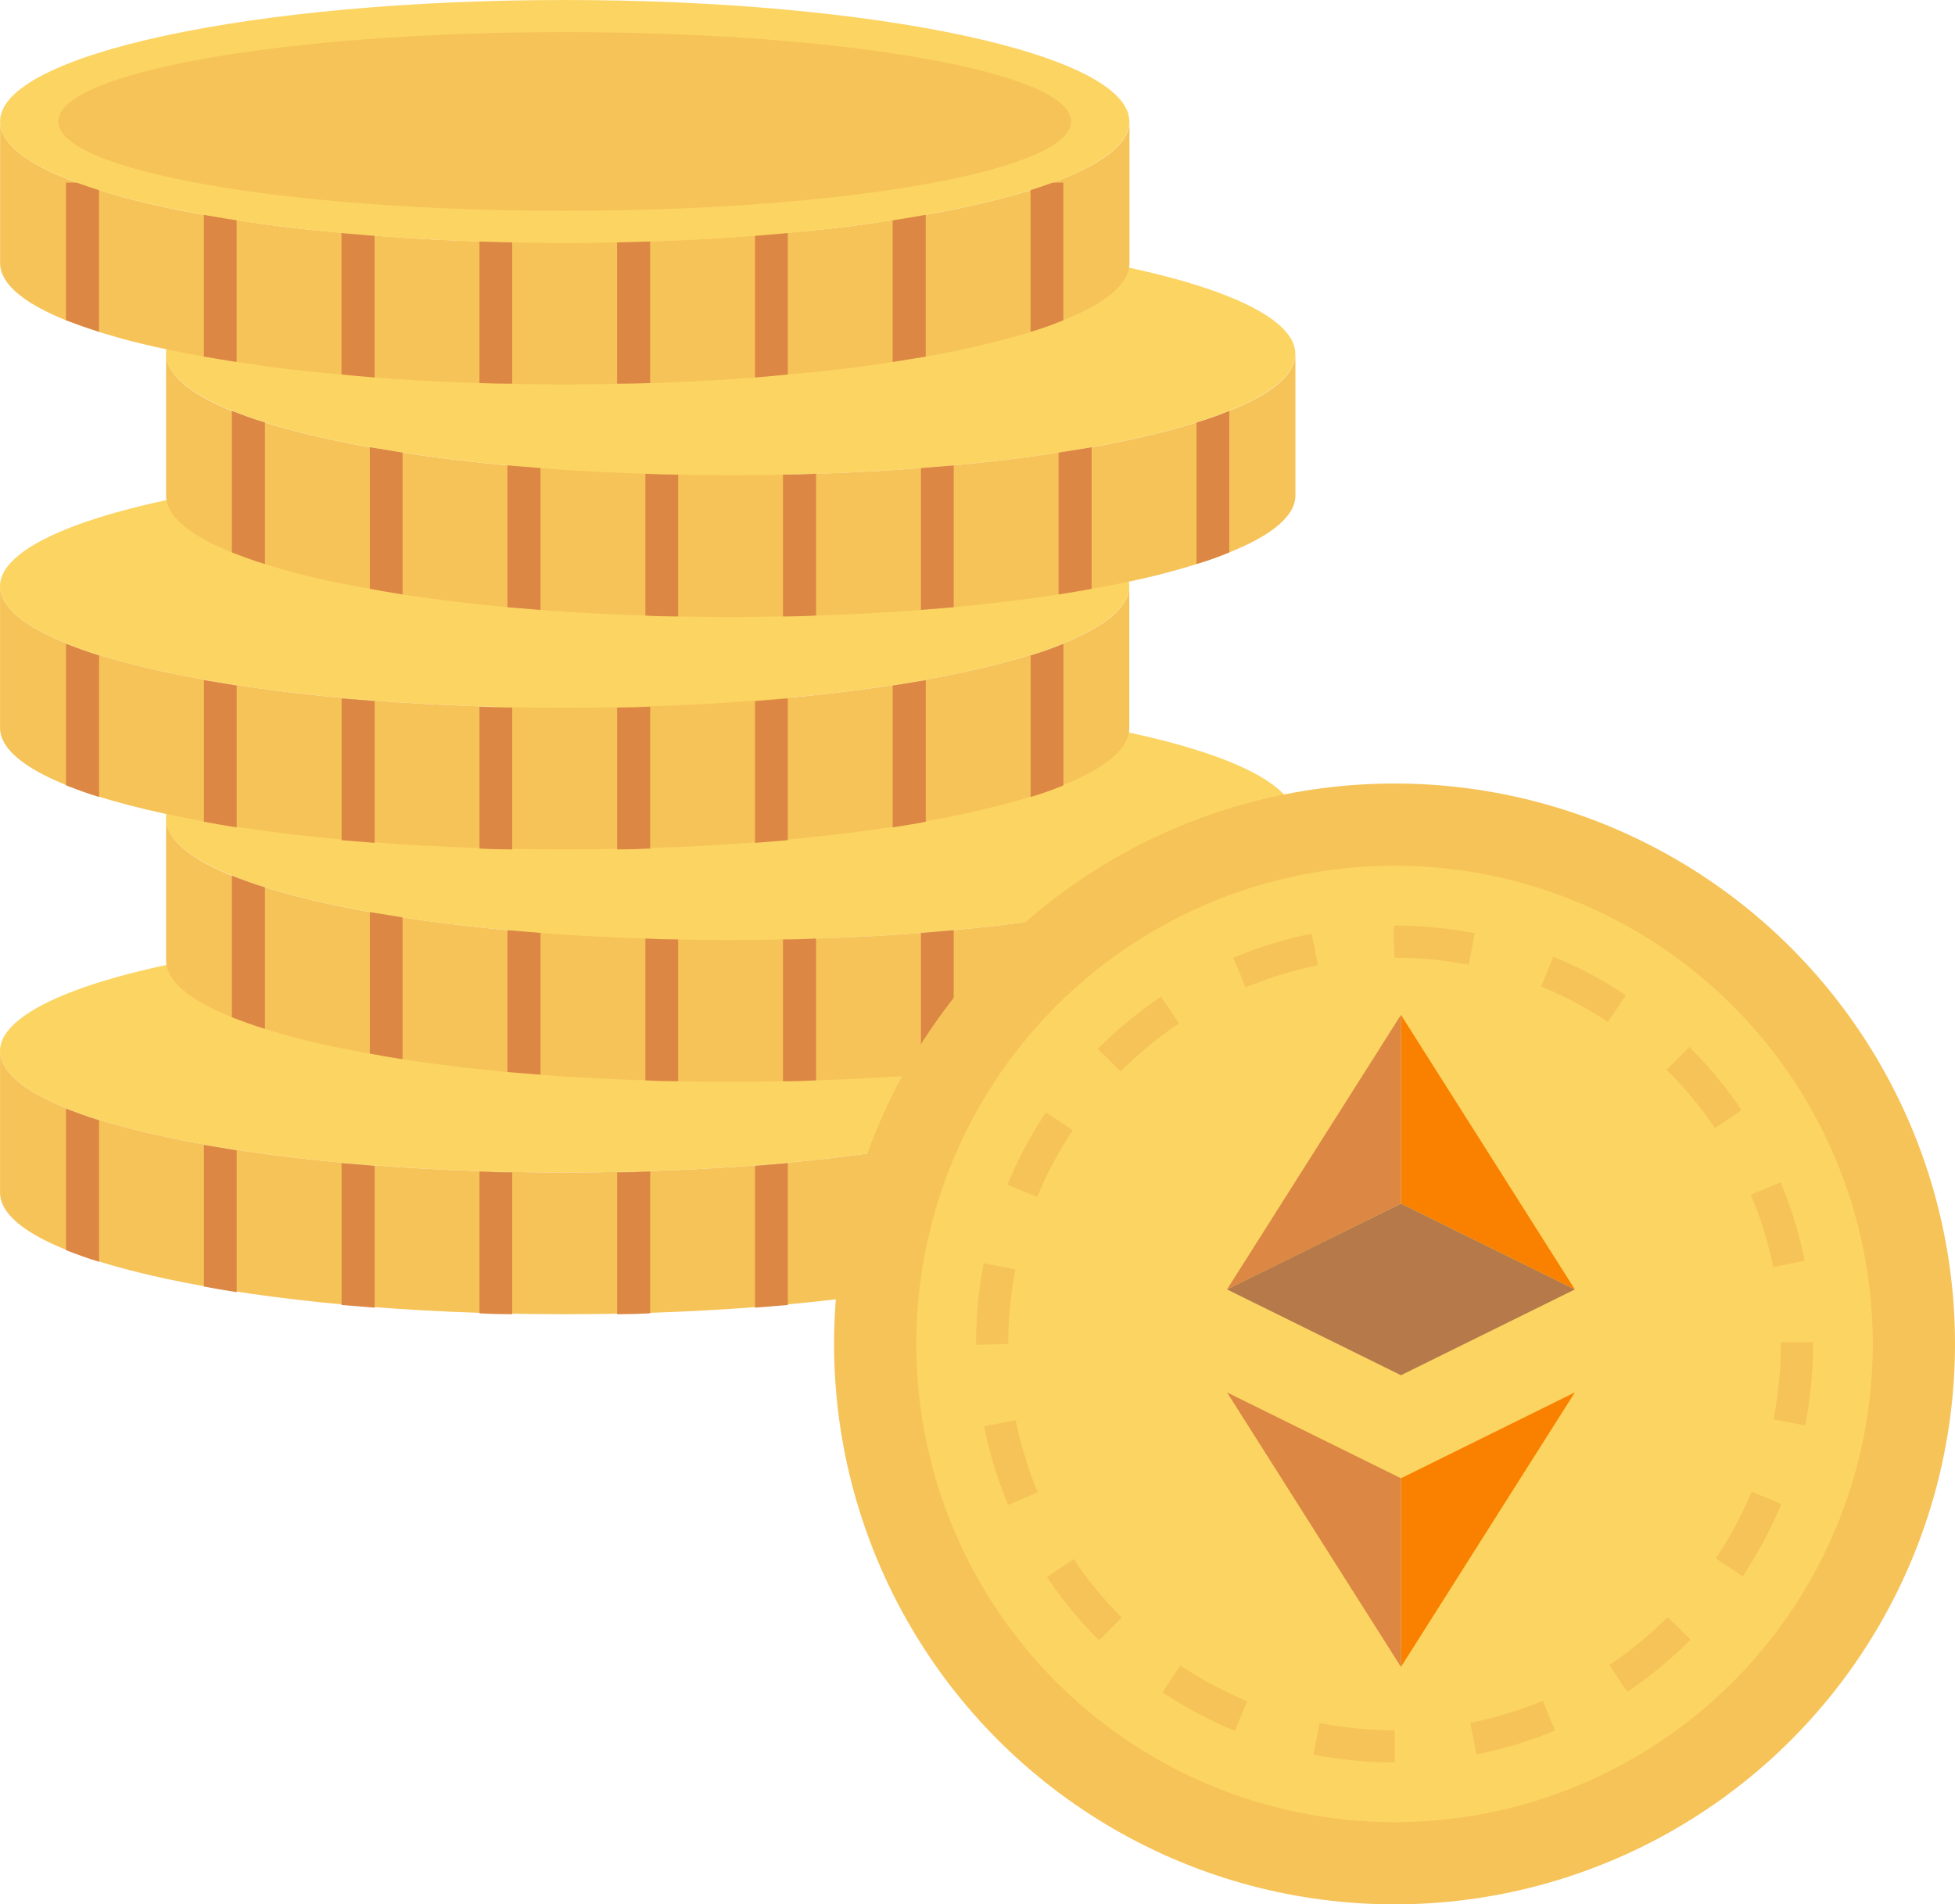 <svg id="Group_1149" data-name="Group 1149" xmlns="http://www.w3.org/2000/svg" viewBox="0 0 1565.948 1525.52">
  <defs>
    <style>
      .cls-1 {
        fill: #fcd462;
      }

      .cls-2 {
        fill: #f6c358;
      }

      .cls-3 {
        fill: #dc8744;
      }

      .cls-4 {
        fill: #FA8100;
      }

      .cls-5 {
        fill: #b5794a;
      }
    </style>
  </defs>
  <g id="bitcoin_1_" data-name="bitcoin (1)" transform="translate(0)">
    <ellipse id="Ellipse_60" data-name="Ellipse 60" class="cls-1" cx="452.274" cy="97.297" rx="452.274" ry="97.297" transform="translate(0 744.671)"/>
    <path id="Path_736" data-name="Path 736" class="cls-2" d="M452.287,355.14C202.5,355.14.013,311.576.013,257.837V371.355c0,53.739,202.491,97.3,452.274,97.3s452.274-43.564,452.274-97.3V257.837C904.562,311.576,702.071,355.14,452.287,355.14Z" transform="translate(0.03 584.121)"/>
    <g id="Group_871" data-name="Group 871" transform="translate(52.867 888.127)">
      <path id="Path_737" data-name="Path 737" class="cls-3" d="M42.3,280.949V394.293c-9.547-2.863-18.375-6.2-26.49-9.3V271.644C23.926,274.747,32.753,278.087,42.3,280.949Z" transform="translate(-15.81 -271.644)"/>
      <path id="Path_738" data-name="Path 738" class="cls-3" d="M75.1,284.647V398.232c-9.065-1.432-17.659-2.862-26.246-4.535V280.35C57.438,281.785,66.032,283.216,75.1,284.647Z" transform="translate(61.634 -251.239)"/>
      <path id="Path_739" data-name="Path 739" class="cls-3" d="M108.309,286.851V400.436q-13.608-1.075-26.49-2.148V284.7Q94.7,285.778,108.309,286.851Z" transform="translate(138.906 -241.033)"/>
      <path id="Path_740" data-name="Path 740" class="cls-3" d="M141.1,287.418V401c-8.824,0-17.659-.238-26.246-.716V286.7C123.449,287.182,132.281,287.418,141.1,287.418Z" transform="translate(216.347 -236.349)"/>
      <path id="Path_741" data-name="Path 741" class="cls-3" d="M174.317,286.7V400.287q-13.246.713-26.49.716V287.418Q161.079,287.418,174.317,286.7Z" transform="translate(293.62 -236.349)"/>
      <path id="Path_742" data-name="Path 742" class="cls-3" d="M207.114,284.7V398.288c-8.586.714-17.181,1.431-26.246,2.147V286.85C189.933,286.137,198.527,285.422,207.114,284.7Z" transform="translate(371.063 -241.036)"/>
      <path id="Path_743" data-name="Path 743" class="cls-3" d="M240.326,280.35V393.694c-8.353,1.672-17.181,3.1-26.49,4.535V284.644Q227.8,282.5,240.326,280.35Z" transform="translate(448.336 -251.239)"/>
      <path id="Path_744" data-name="Path 744" class="cls-3" d="M273.123,271.645V384.989a256.884,256.884,0,0,1-26.246,9.3V280.95A257.55,257.55,0,0,0,273.123,271.645Z" transform="translate(525.78 -271.642)"/>
    </g>
    <ellipse id="Ellipse_61" data-name="Ellipse 61" class="cls-1" cx="452.274" cy="97.297" rx="452.274" ry="97.297" transform="translate(132.979 558.474)"/>
    <path id="Path_745" data-name="Path 745" class="cls-2" d="M944.393,202.132V315.716c0,16.465-19.087,31.978-52.977,45.578A256.676,256.676,0,0,1,865.17,370.6c-23.624,7.638-52.021,14.319-83.994,19.806-8.353,1.672-17.181,3.1-26.49,4.535-26.008,4.056-54.167,7.4-83.994,10.259-8.587.716-17.181,1.431-26.246,2.147-26.968,2.146-54.883,3.578-83.995,4.534q-13.247.713-26.49.716c-13.84.237-27.918.479-42,.479s-28.155-.237-42-.479c-8.824,0-17.659-.237-26.246-.716-28.874-.956-57.033-2.387-83.994-4.534q-13.608-1.074-26.49-2.147c-29.827-2.862-57.982-6.2-83.994-10.259-9.065-1.432-17.659-2.863-26.246-4.535C171.014,384.918,142.618,378.237,119,370.6c-9.547-2.862-18.375-6.2-26.49-9.306-33.643-13.6-52.733-29.112-52.733-45.578V202.132c0,16.465,19.09,32.215,52.733,45.818,8.115,3.1,16.943,6.44,26.49,9.306,23.624,7.4,52.017,14.078,83.994,19.805,8.587,1.431,17.181,2.863,26.246,4.294,26.012,4.056,54.167,7.4,83.994,10.259q12.891,1.074,26.49,2.146c26.961,2.147,55.12,3.582,83.994,4.535,8.587.478,17.418.715,26.246.715,13.84.238,27.921.478,42,.478s28.159-.237,42-.478q13.247,0,26.49-.715c29.112-.953,57.026-2.388,83.995-4.535,9.065-.716,17.659-1.431,26.246-2.146,29.827-2.862,57.986-6.2,83.994-10.259q13.964-2.146,26.49-4.294c31.974-5.727,60.373-12.409,83.994-19.805a255.99,255.99,0,0,0,26.246-9.306C925.306,234.347,944.393,218.838,944.393,202.132Z" transform="translate(93.225 453.555)"/>
    <g id="Group_872" data-name="Group 872" transform="translate(185.738 701.505)">
      <path id="Path_746" data-name="Path 746" class="cls-3" d="M82.036,225.14V338.484c-9.547-2.863-18.375-6.2-26.49-9.307V215.834C63.662,218.936,72.489,222.274,82.036,225.14Z" transform="translate(-55.546 -215.834)"/>
      <path id="Path_747" data-name="Path 747" class="cls-3" d="M114.832,228.834V342.418c-9.065-1.431-17.659-2.862-26.246-4.535V224.54C97.177,225.972,105.77,227.4,114.832,228.834Z" transform="translate(21.895 -195.428)"/>
      <path id="Path_748" data-name="Path 748" class="cls-3" d="M148.044,231.04V344.624q-13.608-1.074-26.49-2.146V228.893Q134.445,229.966,148.044,231.04Z" transform="translate(99.168 -185.225)"/>
      <path id="Path_749" data-name="Path 749" class="cls-3" d="M180.841,231.606V345.191c-8.825,0-17.659-.237-26.246-.716V230.891C163.185,231.369,172.016,231.606,180.841,231.606Z" transform="translate(176.611 -180.543)"/>
      <path id="Path_750" data-name="Path 750" class="cls-3" d="M214.053,230.891V344.475q-13.247.712-26.49.716V231.606Q200.814,231.606,214.053,230.891Z" transform="translate(253.884 -180.543)"/>
      <path id="Path_751" data-name="Path 751" class="cls-3" d="M246.851,228.893V342.477c-8.588.716-17.181,1.431-26.247,2.147V231.04C229.669,230.324,238.263,229.608,246.851,228.893Z" transform="translate(331.327 -185.225)"/>
      <path id="Path_752" data-name="Path 752" class="cls-3" d="M280.062,224.54V337.884c-8.353,1.672-17.182,3.1-26.49,4.535V228.834Q267.535,226.687,280.062,224.54Z" transform="translate(408.6 -195.428)"/>
      <path id="Path_753" data-name="Path 753" class="cls-3" d="M312.859,215.834V329.178a256.7,256.7,0,0,1-26.246,9.307V225.14A256.706,256.706,0,0,0,312.859,215.834Z" transform="translate(486.044 -215.834)"/>
    </g>
    <ellipse id="Ellipse_62" data-name="Ellipse 62" class="cls-1" cx="452.274" cy="97.297" rx="452.274" ry="97.297" transform="translate(0 372.317)"/>
    <path id="Path_754" data-name="Path 754" class="cls-2" d="M452.287,243.791C202.5,243.791.013,200.226.013,146.487V260c0,53.739,202.491,97.3,452.274,97.3S904.562,313.741,904.562,260V146.487C904.562,200.226,702.071,243.791,452.287,243.791Z" transform="translate(0.03 323.13)"/>
    <g id="Group_873" data-name="Group 873" transform="translate(52.867 515.786)">
      <path id="Path_755" data-name="Path 755" class="cls-3" d="M42.3,169.6V282.944c-9.547-2.862-18.375-6.2-26.49-9.306V160.294C23.926,163.4,32.753,166.737,42.3,169.6Z" transform="translate(-15.81 -160.294)"/>
      <path id="Path_756" data-name="Path 756" class="cls-3" d="M75.1,173.295V286.879c-9.065-1.431-17.659-2.862-26.246-4.534V169C57.438,170.432,66.032,171.863,75.1,173.295Z" transform="translate(61.634 -139.885)"/>
      <path id="Path_757" data-name="Path 757" class="cls-3" d="M108.309,175.5V289.086q-13.608-1.074-26.49-2.147V173.354Q94.7,174.428,108.309,175.5Z" transform="translate(138.906 -129.683)"/>
      <path id="Path_758" data-name="Path 758" class="cls-3" d="M141.1,176.068V289.652c-8.824,0-17.659-.237-26.246-.716V175.352C123.449,175.83,132.281,176.068,141.1,176.068Z" transform="translate(216.347 -125)"/>
      <path id="Path_759" data-name="Path 759" class="cls-3" d="M174.317,175.352V288.937q-13.246.712-26.49.716V176.067Q161.079,176.067,174.317,175.352Z" transform="translate(293.62 -125)"/>
      <path id="Path_760" data-name="Path 760" class="cls-3" d="M207.114,173.353V286.937c-8.586.715-17.181,1.431-26.246,2.147V175.5C189.933,174.787,198.527,174.072,207.114,173.353Z" transform="translate(371.063 -129.685)"/>
      <path id="Path_761" data-name="Path 761" class="cls-3" d="M240.326,169V282.345c-8.353,1.672-17.181,3.1-26.49,4.534V173.295Q227.8,171.148,240.326,169Z" transform="translate(448.336 -139.885)"/>
      <path id="Path_762" data-name="Path 762" class="cls-3" d="M273.123,160.295V273.639a256.644,256.644,0,0,1-26.246,9.306V169.6A257.325,257.325,0,0,0,273.123,160.295Z" transform="translate(525.78 -160.292)"/>
    </g>
    <ellipse id="Ellipse_63" data-name="Ellipse 63" class="cls-2" cx="448.934" cy="448.935" rx="448.934" ry="448.935" transform="translate(668.081 627.649)"/>
    <ellipse id="Ellipse_64" data-name="Ellipse 64" class="cls-1" cx="383.083" cy="383.085" rx="383.083" ry="383.085" transform="translate(733.931 693.5)"/>
    <path id="Path_763" data-name="Path 763" class="cls-2" d="M569.212,898.174a337.384,337.384,0,0,1-65.2-6.3l4.972-25.292a312.073,312.073,0,0,0,60.032,5.817l.308,23.3-.006,2.474Zm65.494-6.427-5.037-25.293a308.413,308.413,0,0,0,57.994-17.619l9.894,23.809A334.146,334.146,0,0,1,634.706,891.747ZM441.113,872.911a334.463,334.463,0,0,1-57.946-30.935l14.315-21.441A309.446,309.446,0,0,0,450.96,849.08Zm314.33-31.32-14.352-21.417a311.373,311.373,0,0,0,46.831-38.521l18.244,18.218A336.543,336.543,0,0,1,755.443,841.592ZM332.356,800.373a337.966,337.966,0,0,1-41.768-50.664l21.4-14.392a312.17,312.17,0,0,0,38.572,46.8Zm515.468-51.256L826.4,734.776A309.457,309.457,0,0,0,855,681.324l23.822,9.871A335.711,335.711,0,0,1,847.824,749.117ZM259.478,691.85a333.183,333.183,0,0,1-19.164-62.838l25.283-5.049a307.778,307.778,0,0,0,17.675,57.966Zm638.367-63.527-25.292-5a312.182,312.182,0,0,0,5.879-60.354v-1.354h25.784v1.354A337.662,337.662,0,0,1,897.844,628.324ZM233.8,563.653v-.679a337.754,337.754,0,0,1,6.233-64.657l25.307,4.949a312.1,312.1,0,0,0-5.755,59.711Zm638.5-62.31a307.749,307.749,0,0,0-17.809-57.922l23.781-9.971a332.814,332.814,0,0,1,19.294,62.794Zm-589.52-56.12L258.935,435.4A334.887,334.887,0,0,1,289.8,377.415l21.468,14.292A308.723,308.723,0,0,0,282.78,445.222Zm542.89-55.14A312.2,312.2,0,0,0,787,343.372l18.168-18.295a337.685,337.685,0,0,1,41.867,50.577ZM349.641,344.749l-18.28-18.181a337.65,337.65,0,0,1,50.633-41.825l14.4,21.391A311.637,311.637,0,0,0,349.641,344.749ZM740,305.047a308.88,308.88,0,0,0-53.544-28.43l9.794-23.858a335.449,335.449,0,0,1,58.016,30.808ZM449.753,277.367l-9.947-23.795a333.827,333.827,0,0,1,62.808-19.224l5.086,25.283A306.961,306.961,0,0,0,449.753,277.367ZM628.4,259.243a311.95,311.95,0,0,0-59.39-5.691l-.712-17.98.471-7.8a349.723,349.723,0,0,1,64.55,6.169Z" transform="translate(548.003 513.64)"/>
    <ellipse id="Ellipse_65" data-name="Ellipse 65" class="cls-1" cx="452.274" cy="97.297" rx="452.274" ry="97.297" transform="translate(132.979 186.1)"/>
    <path id="Path_765" data-name="Path 765" class="cls-2" d="M944.393,90.782V204.367c0,16.465-19.087,31.977-52.977,45.577a256.71,256.71,0,0,1-26.246,9.306c-23.624,7.637-52.021,14.318-83.994,19.806-8.353,1.672-17.181,3.1-26.49,4.534-26.008,4.056-54.167,7.4-83.994,10.259-8.587.715-17.181,1.431-26.246,2.147-26.968,2.147-54.883,3.578-83.995,4.534q-13.247.712-26.49.715c-13.84.238-27.918.478-42,.478s-28.155-.237-42-.478c-8.824,0-17.659-.237-26.246-.715-28.874-.957-57.033-2.388-83.994-4.534q-13.608-1.073-26.49-2.147c-29.827-2.863-57.982-6.2-83.994-10.259-9.065-1.431-17.659-2.862-26.246-4.534-31.977-5.487-60.373-12.168-83.994-19.806-9.547-2.862-18.375-6.2-26.49-9.306-33.643-13.6-52.733-29.112-52.733-45.577V90.782c0,16.465,19.09,32.215,52.733,45.818,8.115,3.1,16.943,6.44,26.49,9.306,23.624,7.4,52.017,14.078,83.994,19.806,8.587,1.431,17.181,2.862,26.246,4.293,26.012,4.056,54.167,7.4,83.994,10.259q12.891,1.073,26.49,2.146c26.961,2.147,55.12,3.581,83.994,4.534,8.587.479,17.418.716,26.246.716,13.84.238,27.921.478,42,.478s28.159-.237,42-.478q13.247,0,26.49-.716c29.112-.953,57.026-2.387,83.995-4.534,9.065-.715,17.659-1.431,26.246-2.146,29.827-2.863,57.986-6.2,83.994-10.259q13.964-2.146,26.49-4.293c31.974-5.728,60.373-12.409,83.994-19.806a255.874,255.874,0,0,0,26.246-9.306C925.306,123,944.393,107.488,944.393,90.782Z" transform="translate(93.225 192.565)"/>
    <g id="Group_874" data-name="Group 874" transform="translate(185.738 329.164)">
      <path id="Path_766" data-name="Path 766" class="cls-3" d="M82.036,113.79V227.134c-9.547-2.862-18.375-6.2-26.49-9.306V104.484C63.662,107.587,72.489,110.924,82.036,113.79Z" transform="translate(-55.546 -104.484)"/>
      <path id="Path_767" data-name="Path 767" class="cls-3" d="M114.832,117.483V231.068c-9.065-1.431-17.659-2.862-26.246-4.534V113.19C97.177,114.621,105.77,116.052,114.832,117.483Z" transform="translate(21.895 -84.078)"/>
      <path id="Path_768" data-name="Path 768" class="cls-3" d="M148.044,119.69V233.274q-13.608-1.073-26.49-2.146V117.543Q134.445,118.616,148.044,119.69Z" transform="translate(99.168 -73.875)"/>
      <path id="Path_769" data-name="Path 769" class="cls-3" d="M180.841,120.256V233.841c-8.825,0-17.659-.238-26.246-.716V119.541C163.185,120.019,172.016,120.256,180.841,120.256Z" transform="translate(176.611 -69.192)"/>
      <path id="Path_770" data-name="Path 770" class="cls-3" d="M214.053,119.541V233.126q-13.247.712-26.49.716V120.256Q200.814,120.256,214.053,119.541Z" transform="translate(253.884 -69.192)"/>
      <path id="Path_771" data-name="Path 771" class="cls-3" d="M246.851,117.543V231.128c-8.588.715-17.181,1.431-26.247,2.146V119.69C229.669,118.974,238.263,118.258,246.851,117.543Z" transform="translate(331.327 -73.875)"/>
      <path id="Path_772" data-name="Path 772" class="cls-3" d="M280.062,113.19V226.534c-8.353,1.672-17.182,3.1-26.49,4.534V117.483Q267.535,115.337,280.062,113.19Z" transform="translate(408.6 -84.078)"/>
      <path id="Path_773" data-name="Path 773" class="cls-3" d="M312.859,104.484V217.828a256.635,256.635,0,0,1-26.246,9.306V113.79A256.674,256.674,0,0,0,312.859,104.484Z" transform="translate(486.044 -104.484)"/>
    </g>
    <path id="Path_774" data-name="Path 774" class="cls-2" d="M904.643,35.165V148.509c0,16.7-19.09,32.215-52.977,45.814a255.9,255.9,0,0,1-26.249,9.306,18.889,18.889,0,0,1-3.34,1.194c-8.35,2.384-17.659,5.012-27.443,7.4-16.224,4.056-33.883,7.875-53.211,11.215q-12.886,2.147-26.487,4.293c-3.819.475-7.634,1.194-11.453,1.672-8.828,1.431-17.9,2.625-27.443,3.819-14.556,1.672-29.59,3.341-45.1,4.534-8.59.953-17.418,1.672-26.249,2.384q-10.021.717-20.046,1.431c-9.065.715-18.134,1.194-27.44,1.672-11.931.478-24.1,1.194-36.508,1.431-8.828.237-17.659.478-26.487.478-9.306.478-18.609.478-28.159.478-4.531.237-9.065.237-13.84.237-4.534,0-9.069,0-13.6-.237-9.547,0-19.09,0-28.4-.478-8.828,0-17.659-.237-26.249-.478-12.409-.237-24.818-.953-36.749-1.431-9.3-.475-18.612-.953-27.44-1.672-6.681-.475-13.365-.953-19.809-1.431-9.069-.715-17.9-1.431-26.487-2.384-15.512-1.194-30.543-2.862-44.861-4.534-9.543-1.194-18.612-2.384-27.44-3.819-4.059-.478-7.875-1.194-11.694-1.672-9.069-1.431-17.9-2.862-26.249-4.293-19.331-3.581-37.227-7.159-53.452-11.215-9.784-2.384-18.853-5.013-27.443-7.637-.953-.237-2.147-.716-3.1-.953q-14.315-4.655-26.487-9.306C19.117,180.724.027,165.215.027,148.509V35.165c0,17.9,22.431,34.6,61.326,48.918,5.487,1.909,11.453,4.056,17.9,5.965.956.237,2.15.716,3.1.953,8.59,2.625,17.659,5.25,27.443,7.638,16.224,4.056,34.121,7.875,53.452,11.215,8.35,1.431,17.181,2.862,26.249,4.294,3.819.478,7.634,1.194,11.694,1.672,8.824,1.431,17.9,2.625,27.44,3.819,14.318,1.672,29.349,3.34,44.861,4.534,8.59.956,17.418,1.672,26.487,2.388,6.444.475,13.125.953,19.809,1.431,8.824.715,18.137,1.194,27.44,1.669,11.931.478,24.34,1.194,36.749,1.434,8.59.238,17.418.475,26.249.475,9.306.478,18.853.478,28.4.478,4.531.237,9.065.237,13.6.237,4.775,0,9.306,0,13.84-.237,9.547,0,18.853,0,28.159-.478,8.828,0,17.659-.237,26.487-.475,12.409-.237,24.577-.956,36.508-1.434,9.306-.475,18.375-.953,27.44-1.669q10.021-.717,20.047-1.431c8.828-.716,17.659-1.431,26.249-2.388,15.512-1.194,30.543-2.862,45.1-4.534,9.547-1.194,18.612-2.384,27.443-3.819,3.819-.478,7.634-1.194,11.453-1.672q13.6-2.147,26.487-4.294c19.331-3.341,36.987-7.159,53.211-11.215,9.784-2.384,19.09-5.009,27.443-7.4a18.624,18.624,0,0,0,3.34-1.194c6.2-1.909,12.168-3.819,17.659-5.965C882.212,69.764,904.643,53.061,904.643,35.165Z" transform="translate(0.063 62.205)"/>
    <g id="Group_875" data-name="Group 875" transform="translate(52.826 125.288)">
      <path id="Path_775" data-name="Path 775" class="cls-3" d="M42.285,49.794v119.55Q27.97,164.689,15.8,160.038V49.794Z" transform="translate(-15.798 -28.794)"/>
      <path id="Path_776" data-name="Path 776" class="cls-3" d="M75.087,45.869V202.643c-9.069-1.431-17.9-2.862-26.249-4.293V45.869Z" transform="translate(61.643 -37.994)"/>
      <path id="Path_777" data-name="Path 777" class="cls-3" d="M108.294,43.942V219.569c-9.068-.716-17.9-1.431-26.487-2.384V43.942Z" transform="translate(138.918 -42.511)"/>
      <path id="Path_778" data-name="Path 778" class="cls-3" d="M141.1,43.514V225.581c-8.828,0-17.659-.237-26.249-.478V43.514Z" transform="translate(216.359 -43.514)"/>
      <path id="Path_779" data-name="Path 779" class="cls-3" d="M174.3,43.942V224.1c-8.827.237-17.659.478-26.486.478V43.945H174.3Z" transform="translate(293.634 -42.511)"/>
      <path id="Path_780" data-name="Path 780" class="cls-3" d="M207.105,45.869v166.8c-8.591.953-17.418,1.672-26.25,2.384V45.869Z" transform="translate(371.075 -37.994)"/>
      <path id="Path_781" data-name="Path 781" class="cls-3" d="M240.312,49.794V189.15q-12.885,2.147-26.487,4.293V49.794Z" transform="translate(448.35 -28.794)"/>
      <path id="Path_782" data-name="Path 782" class="cls-3" d="M273.113,49.794V160.038a255.98,255.98,0,0,1-26.249,9.306V49.794Z" transform="translate(525.789 -28.794)"/>
    </g>
    <path id="Path_783" data-name="Path 783" class="cls-1" d="M452.287,6.046C202.5,6.046.013,49.61.013,103.349s202.491,97.3,452.274,97.3,452.281-43.564,452.281-97.3S702.071,6.046,452.287,6.046Z" transform="translate(0.03 -6.046)"/>
    <path id="Path_784" data-name="Path 784" class="cls-2" d="M419.609,13.736c-224.035,0-405.654,32.051-405.654,71.586s181.619,71.586,405.654,71.586,405.657-32.051,405.657-71.586S643.648,13.736,419.609,13.736Z" transform="translate(32.709 11.978)"/>
  </g>
  <g id="Group_876" data-name="Group 876" transform="translate(982.867 812.981)">
    <path id="Path_786" data-name="Path 786" class="cls-4" d="M377.635,343.493l-139.29-68.775V123.586Z" transform="translate(-99.054 -123.586)"/>
    <path id="Path_787" data-name="Path 787" class="cls-3" d="M307.015,123.586V274.718L167.724,343.493Z" transform="translate(-167.724 -123.586)"/>
    <path id="Path_788" data-name="Path 788" class="cls-4" d="M377.635,276.921,238.345,496.828V345.7Z" transform="translate(-99.054 25.515)"/>
    <path id="Path_789" data-name="Path 789" class="cls-3" d="M307.015,345.7V496.828L167.724,276.921Z" transform="translate(-167.724 25.515)"/>
    <path id="Path_790" data-name="Path 790" class="cls-5" d="M446.306,268.985,307.015,337.708,167.724,268.985l139.291-68.74Z" transform="translate(-167.724 -49.044)"/>
  </g>
</svg>
